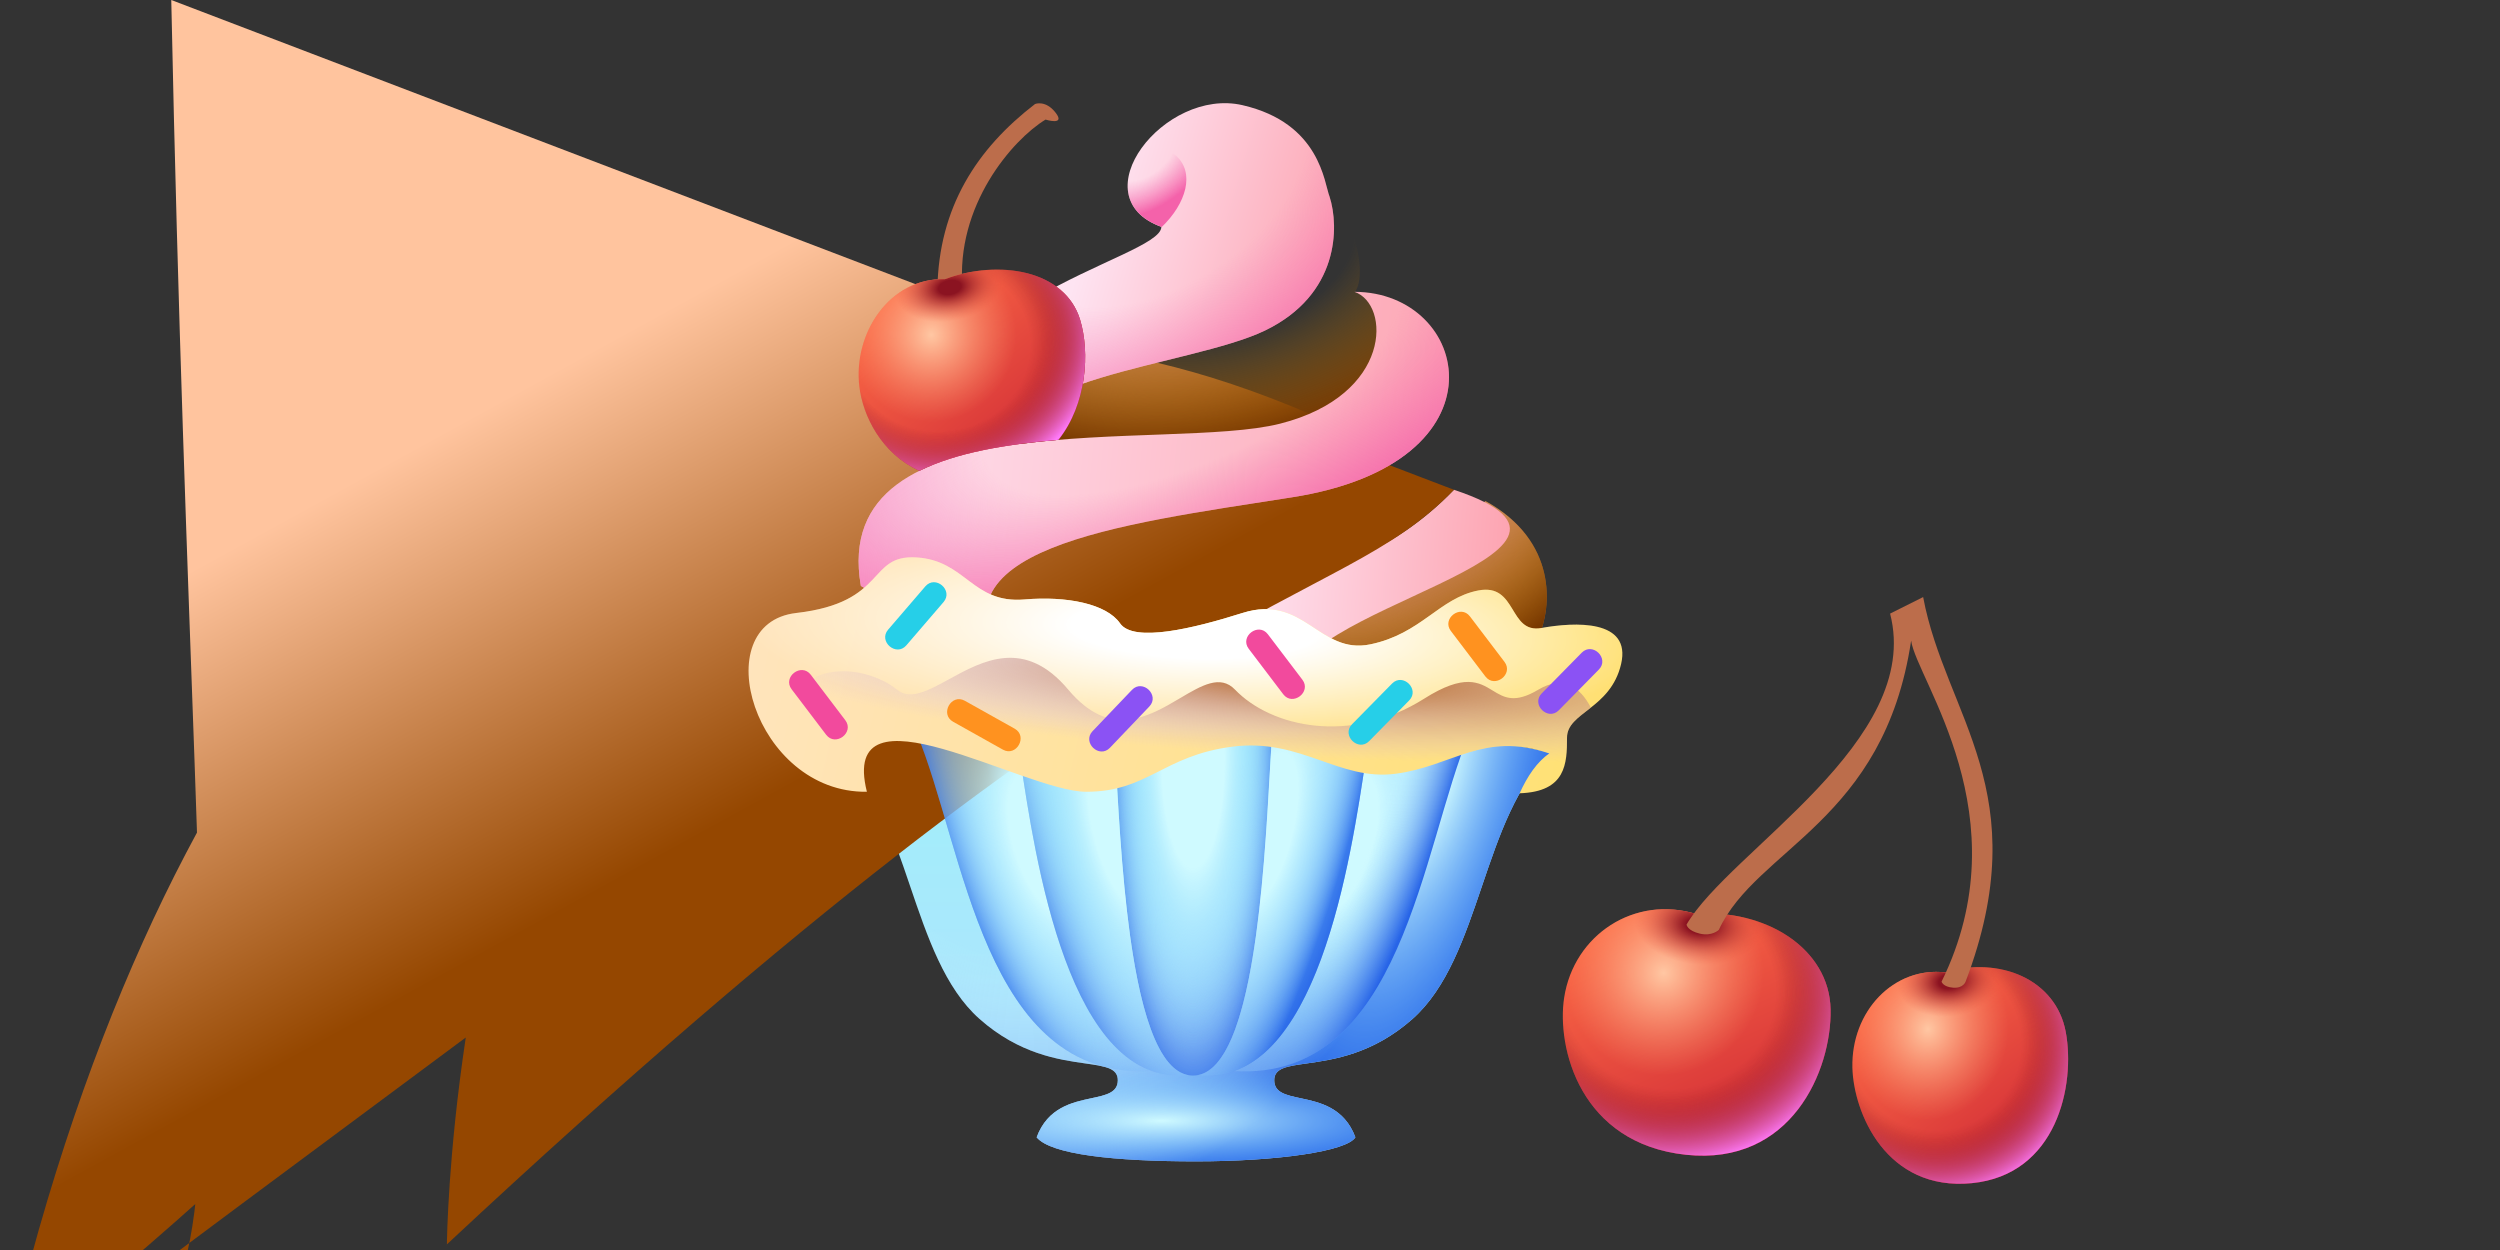 <svg viewBox="0 0 240 120" fill="none" xmlns="http://www.w3.org/2000/svg">
<rect x="0" y="0" width="240" height="120" fill="#333333" stroke="none"/>
<path d="M104.776 105.432C102.933 105.825 100.58 106.327 99.519 109.182C100.889 110.841 107.002 111.49 114.817 111.49C122.632 111.49 129.303 110.517 130.115 109.182C129.055 106.327 126.702 105.825 124.858 105.432C123.442 105.13 122.327 104.892 122.327 103.702C122.327 102.532 123.535 102.361 125.436 102.091C127.99 101.729 131.795 101.19 135.601 97.816C138.942 94.854 140.607 89.95 142.279 85.03C143.929 80.17 145.585 75.295 148.865 72.259C127.678 67.707 101.394 66.346 80.769 72.259C84.049 75.295 85.705 80.17 87.356 85.03C89.027 89.95 90.693 94.854 94.033 97.816C97.84 101.19 101.644 101.729 104.198 102.091C106.099 102.361 107.308 102.532 107.308 103.702C107.308 104.892 106.192 105.13 104.776 105.432Z" fill="url(#paint0_linear_7429_248)"/>
<path d="M104.776 105.432C102.933 105.825 100.58 106.327 99.519 109.182C100.889 110.841 107.002 111.49 114.817 111.49C122.632 111.49 129.303 110.517 130.115 109.182C129.055 106.327 126.702 105.825 124.858 105.432C123.442 105.13 122.327 104.892 122.327 103.702C122.327 102.532 123.535 102.361 125.436 102.091C127.99 101.729 131.795 101.19 135.601 97.816C138.942 94.854 140.607 89.95 142.279 85.03C143.929 80.17 145.585 75.295 148.865 72.259C127.678 67.707 101.394 66.346 80.769 72.259C84.049 75.295 85.705 80.17 87.356 85.03C89.027 89.95 90.693 94.854 94.033 97.816C97.84 101.19 101.644 101.729 104.198 102.091C106.099 102.361 107.308 102.532 107.308 103.702C107.308 104.892 106.192 105.13 104.776 105.432Z" fill="url(#paint1_radial_7429_248)"/>
<path d="M104.776 105.432C102.933 105.825 100.58 106.327 99.519 109.182C100.889 110.841 107.002 111.49 114.817 111.49C122.632 111.49 129.303 110.517 130.115 109.182C129.055 106.327 126.702 105.825 124.858 105.432C123.442 105.13 122.327 104.892 122.327 103.702C122.327 102.532 123.535 102.361 125.436 102.091C127.99 101.729 131.795 101.19 135.601 97.816C138.942 94.854 140.607 89.95 142.279 85.03C143.929 80.17 145.585 75.295 148.865 72.259C127.678 67.707 101.394 66.346 80.769 72.259C84.049 75.295 85.705 80.17 87.356 85.03C89.027 89.95 90.693 94.854 94.033 97.816C97.84 101.19 101.644 101.729 104.198 102.091C106.099 102.361 107.308 102.532 107.308 103.702C107.308 104.892 106.192 105.13 104.776 105.432Z" fill="url(#paint2_radial_7429_248)"/>
<path d="M104.776 105.432C102.933 105.825 100.58 106.327 99.519 109.182C100.889 110.841 107.002 111.49 114.817 111.49C122.632 111.49 129.303 110.517 130.115 109.182C129.055 106.327 126.702 105.825 124.858 105.432C123.442 105.13 122.327 104.892 122.327 103.702C122.327 102.532 123.535 102.361 125.436 102.091C127.99 101.729 131.795 101.19 135.601 97.816C138.942 94.854 140.607 89.95 142.279 85.03C143.929 80.17 145.585 75.295 148.865 72.259C127.678 67.707 101.394 66.346 80.769 72.259C84.049 75.295 85.705 80.17 87.356 85.03C89.027 89.95 90.693 94.854 94.033 97.816C97.84 101.19 101.644 101.729 104.198 102.091C106.099 102.361 107.308 102.532 107.308 103.702C107.308 104.892 106.192 105.13 104.776 105.432Z" fill="url(#paint3_radial_7429_248)"/>
<path d="M147.692 61.154C148.99 58.317 149.531 51.909 142.608 48.101L128.798 58.558L120 67.067L147.692 61.154Z" fill="url(#paint4_linear_7429_248)"/>
<path d="M147.692 61.154C148.99 58.317 149.531 51.909 142.608 48.101L128.798 58.558L120 67.067L147.692 61.154Z" fill="url(#paint5_radial_7429_248)"/>
<path d="M139.579 47.019C127.644 59.423 113.077 53.942 111.923 64.904L124.327 66.346C122.163 58.558 158.221 53.221 139.579 47.019Z" fill="url(#paint6_linear_7429_248)"/>
<path d="M139.579 47.019C127.644 59.423 113.077 53.94 42.909 119.452 42.837 124.76 42.26C130.067 41.683 132.837 35.962 133.558 33.173L132.873 29.207L130.096 27.981C131.346 26.346 130.096 19.038 124.76 16.442Z" fill="url(#paint10_linear_7429_248)"/>
<path d="M124.76 16.442C127.644 32.885 101.683 30.505 95.337 42.909C100.769 42.909 119.452 42.837 124.76 42.26C130.067 41.683 132.837 35.962 133.558 33.173L132.873 29.207L130.096 27.981C131.346 26.346 130.096 19.038 124.76 16.442Z" fill="url(#paint11_radial_7429_248)"/>
<path d="M119.279 10.096C111.779 8.365 103.558 18.894 111.49 21.779C111.49 24.952 86.683 28.991 89.423 45.289L98.365 43.702C94.111 36.418 114.288 35.192 121.442 31.731C128.596 28.269 128.557 21.731 127.644 18.894C127.115 17.596 126.779 11.827 119.279 10.096Z" fill="url(#paint12_linear_7429_248)"/>
<path d="M119.279 10.096C111.779 8.365 103.558 18.894 111.49 21.779C111.49 24.952 86.683 28.991 89.423 45.289L98.365 43.702C94.111 36.418 114.288 35.192 121.442 31.731C128.596 28.269 128.557 21.731 127.644 18.894C127.115 17.596 126.779 11.827 119.279 10.096Z" fill="url(#paint13_radial_7429_248)"/>
<path fill-rule="evenodd" clip-rule="evenodd" d="M111.488 21.831C113.88 19.554 114.761 16.571 112.861 14.913C111.797 13.985 110.233 14.816 108.706 15.772C107.705 18.145 108.249 20.6 111.49 21.779C111.49 21.796 111.49 21.813 111.488 21.831Z" fill="url(#paint14_radial_7429_248)"/>
<path d="M122.885 40.673C112.067 43.413 79.471 38.077 82.644 56.25L96.635 64.183C88.413 52.644 107.192 50.394 124.038 47.74C145.096 44.423 141.13 28.017 130.024 28.017C133.486 29.171 133.702 37.933 122.885 40.673Z" fill="url(#paint15_linear_7429_248)"/>
<path d="M122.885 40.673C112.067 43.413 79.471 38.077 82.644 56.25L96.635 64.183C88.413 52.644 107.192 50.394 124.038 47.74C145.096 44.423 141.13 28.017 130.024 28.017C133.486 29.171 133.702 37.933 122.885 40.673Z" fill="url(#paint16_radial_7429_248)"/>
<path d="M175.736 96.902C175.848 102.764 171.956 111.948 161.84 110.858C151.724 109.769 149.41 100.596 150.16 95.764C151.095 89.733 156.938 85.887 162.883 87.761C169.42 87.213 175.624 91.04 175.736 96.902Z" fill="url(#paint17_linear_7429_248)"/>
<path d="M175.736 96.902C175.848 102.764 171.956 111.948 161.84 110.858C151.724 109.769 149.41 100.596 150.16 95.764C151.095 89.733 156.938 85.887 162.883 87.761C169.42 87.213 175.624 91.04 175.736 96.902Z" fill="url(#paint18_radial_7429_248)"/>
<path d="M175.736 96.902C175.848 102.764 171.956 111.948 161.84 110.858C151.724 109.769 149.41 100.596 150.16 95.764C151.095 89.733 156.938 85.887 162.883 87.761C169.42 87.213 175.624 91.04 175.736 96.902Z" fill="url(#paint19_radial_7429_248)"/>
<path d="M175.736 96.902C175.848 102.764 171.956 111.948 161.84 110.858C151.724 109.769 149.41 100.596 150.16 95.764C151.095 89.733 156.938 85.887 162.883 87.761C169.42 87.213 175.624 91.04 175.736 96.902Z" fill="url(#paint20_radial_7429_248)"/>
<path d="M175.736 96.902C175.848 102.764 171.956 111.948 161.84 110.858C151.724 109.769 149.41 100.596 150.16 95.764C151.095 89.733 156.938 85.887 162.883 87.761C169.42 87.213 175.624 91.04 175.736 96.902Z" fill="url(#paint21_radial_7429_248)"/>
<path d="M198.314 99.08C199.247 104.149 197.479 112.79 189.284 113.584C181.09 114.378 177.93 106.814 177.829 102.491C177.703 97.095 181.791 92.752 186.785 93.356C191.899 91.756 197.38 94.012 198.314 99.08Z" fill="url(#paint22_linear_7429_248)"/>
<path d="M198.314 99.08C199.247 104.149 197.479 112.79 189.284 113.584C181.09 114.378 177.93 106.814 177.829 102.491C177.703 97.095 181.791 92.752 186.785 93.356C191.899 91.756 197.38 94.012 198.314 99.08Z" fill="url(#paint23_radial_7429_248)"/>
<path d="M198.314 99.08C199.247 104.149 197.479 112.79 189.284 113.584C181.09 114.378 177.93 106.814 177.829 102.491C177.703 97.095 181.791 92.752 186.785 93.356C191.899 91.756 197.38 94.012 198.314 99.08Z" fill="url(#paint24_radial_7429_248)"/>
<path d="M198.314 99.08C199.247 104.149 197.479 112.79 189.284 113.584C181.09 114.378 177.93 106.814 177.829 102.491C177.703 97.095 181.791 92.752 186.785 93.356C191.899 91.756 197.38 94.012 198.314 99.08Z" fill="url(#paint25_radial_7429_248)"/>
<path d="M198.314 99.08C199.247 104.149 197.479 112.79 189.284 113.584C181.09 114.378 177.93 106.814 177.829 102.491C177.703 97.095 181.791 92.752 186.785 93.356C191.899 91.756 197.38 94.012 198.314 99.08Z" fill="url(#paint26_radial_7429_248)"/>
<path d="M99.364 9.985C93.739 14.312 90.133 19.917 89.989 27.706C89.989 27.706 90.493 28.139 91.143 28.139C91.792 28.139 92.405 27.706 92.405 27.706C91.712 19.744 97.2 13.403 100.373 11.48C100.373 11.48 102.32 12.091 101.347 10.829C100.373 9.567 99.364 9.985 99.364 9.985Z" fill="#BC6D4B"/>
<path d="M181.449 58.906C184.622 71.165 166.016 81.694 161.906 88.762C161.906 88.762 161.978 89.339 163.168 89.627C164.358 89.915 165.007 89.266 165.007 89.266C168.63 81.428 180.872 78.882 183.468 61.502C183.997 65.269 194.177 78.377 186.389 94.242C186.389 94.242 186.533 94.747 187.507 94.819C188.48 94.891 188.697 94.242 188.697 94.242C195.584 76.069 186.76 68.726 184.622 57.319L181.449 58.906Z" fill="#BC6D4B"/>
<path d="M106.785 68.568H122.281C121.573 75.288 121.514 103.255 114.533 103.255C107.551 103.255 107.508 75.429 106.785 68.568Z" fill="url(#paint27_radial_7429_248)"/>
<path d="M106.785 68.568H122.281C121.573 75.288 121.514 103.255 114.533 103.255C107.551 103.255 107.508 75.429 106.785 68.568Z" fill="url(#paint28_radial_7429_248)"/>
<path d="M97.482 69.819C98.671 77.035 100.939 99.438 110.583 102.824C94.4 103.788 92.612 81.399 87.981 70.347L97.482 69.819Z" fill="url(#paint29_radial_7429_248)"/>
<path d="M97.482 69.819C98.671 77.035 100.939 99.438 110.583 102.824C94.4 103.788 92.612 81.399 87.981 70.347L97.482 69.819Z" fill="url(#paint30_radial_7429_248)"/>
<path d="M131.578 69.819C130.389 77.035 128.121 99.438 118.477 102.824C134.66 103.788 136.448 81.399 141.079 70.347L131.578 69.819Z" fill="url(#paint31_radial_7429_248)"/>
<path d="M131.578 69.819C130.389 77.035 128.121 99.438 118.477 102.824C134.66 103.788 136.448 81.399 141.079 70.347L131.578 69.819Z" fill="url(#paint32_radial_7429_248)"/>
<path fill-rule="evenodd" clip-rule="evenodd" d="M97.891 72.497C97.638 70.788 97.436 69.422 97.252 68.568L115.961 67.5V68.568H106.785C106.915 69.8 107.023 71.71 107.153 74.013C107.73 84.219 108.743 102.158 114.038 103.206C102.619 104.421 99.38 82.548 97.891 72.497Z" fill="url(#paint33_radial_7429_248)"/>
<path fill-rule="evenodd" clip-rule="evenodd" d="M97.891 72.497C97.638 70.788 97.436 69.422 97.252 68.568L115.961 67.5V68.568H106.785C106.915 69.8 107.023 71.71 107.153 74.013C107.73 84.219 108.743 102.158 114.038 103.206C102.619 104.421 99.38 82.548 97.891 72.497Z" fill="url(#paint34_radial_7429_248)"/>
<path fill-rule="evenodd" clip-rule="evenodd" d="M131.169 72.497C131.422 70.788 131.624 69.422 131.808 68.568L113.099 67.5V68.568H122.275C122.145 69.8 122.037 71.71 121.907 74.013C121.33 84.219 120.316 102.158 115.021 103.206C126.441 104.421 129.68 82.548 131.169 72.497Z" fill="url(#paint35_radial_7429_248)"/>
<path fill-rule="evenodd" clip-rule="evenodd" d="M131.169 72.497C131.422 70.788 131.624 69.422 131.808 68.568L113.099 67.5V68.568H122.275C122.145 69.8 122.037 71.71 121.907 74.013C121.33 84.219 120.316 102.158 115.021 103.206C126.441 104.421 129.68 82.548 131.169 72.497Z" fill="url(#paint36_radial_7429_248)"/>
<path d="M76.442 58.846C67.644 59.856 72.404 76.154 83.221 76.01C80.481 65.048 98.365 76.01 104.279 76.01C110.192 76.01 111.635 72.548 118.269 71.683C124.904 70.817 128.51 75 133.99 74.279C139.471 73.558 142.392 70.168 148.738 72.332C147.584 73.101 146.611 74.531 145.889 76.154C150.361 76.01 150.433 73.269 150.433 70.817C150.433 68.365 154.615 68.077 155.625 63.75C156.635 59.423 151.154 59.712 147.981 60.288C144.808 60.865 145.673 55.962 141.923 56.683C138.173 57.404 136.442 60.851 131.538 61.861C126.635 62.87 125.192 56.971 119.279 58.846C114.548 60.346 108.822 61.716 107.524 59.841C106.226 57.966 102.404 57.202 98.365 57.548C93.317 57.981 92.74 53.798 87.981 53.51C83.221 53.221 85.241 57.837 76.442 58.846Z" fill="url(#paint37_linear_7429_248)"/>
<path d="M76.442 58.846C67.644 59.856 72.404 76.154 83.221 76.01C80.481 65.048 98.365 76.01 104.279 76.01C110.192 76.01 111.635 72.548 118.269 71.683C124.904 70.817 128.51 75 133.99 74.279C139.471 73.558 142.392 70.168 148.738 72.332C147.584 73.101 146.611 74.531 145.889 76.154C150.361 76.01 150.433 73.269 150.433 70.817C150.433 68.365 154.615 68.077 155.625 63.75C156.635 59.423 151.154 59.712 147.981 60.288C144.808 60.865 145.673 55.962 141.923 56.683C138.173 57.404 136.442 60.851 131.538 61.861C126.635 62.87 125.192 56.971 119.279 58.846C114.548 60.346 108.822 61.716 107.524 59.841C106.226 57.966 102.404 57.202 98.365 57.548C93.317 57.981 92.74 53.798 87.981 53.51C83.221 53.221 85.241 57.837 76.442 58.846Z" fill="url(#paint38_radial_7429_248)"/>
<path fill-rule="evenodd" clip-rule="evenodd" d="M152.722 67.93C151.74 66.038 150.127 64.741 147.692 66.202C145.397 67.579 144.384 66.958 143.297 66.292C141.994 65.493 140.584 64.629 136.731 67.067C129.663 71.538 122.019 69.808 118.558 66.202C117.152 64.738 115.365 65.795 113.285 67.026C110.243 68.826 106.574 70.999 102.548 66.202C98.368 61.222 94.353 63.425 91.11 65.204C89.094 66.31 87.377 67.253 86.105 66.202C83.041 63.671 74.563 62.493 75.219 72.444C77.179 74.564 79.917 76.054 83.221 76.01C81.344 68.499 89.149 71.281 96.152 73.777C99.369 74.923 102.417 76.01 104.279 76.01C107.371 76.01 109.24 75.063 111.269 74.037C113.12 73.1 115.104 72.096 118.269 71.683C121.743 71.23 124.386 72.16 126.903 73.046C129.194 73.853 131.379 74.622 133.99 74.279C135.886 74.029 137.475 73.461 139.006 72.913C141.901 71.877 144.587 70.916 148.738 72.332C147.584 73.101 146.611 74.531 145.889 76.154C150.361 76.01 150.433 73.269 150.433 70.817C150.433 69.704 151.295 69.037 152.331 68.235C152.459 68.136 152.59 68.034 152.722 67.93Z" fill="url(#paint39_radial_7429_248)"/>
<path fill-rule="evenodd" clip-rule="evenodd" d="M92.624 67.273L97.406 69.951C98.704 70.679 97.576 72.692 96.278 71.965L91.497 69.287C90.198 68.56 91.326 66.546 92.624 67.273Z" fill="#FF921F"/>
<path fill-rule="evenodd" clip-rule="evenodd" d="M85.259 60.448L88.831 56.292C89.801 55.164 91.551 56.668 90.581 57.797L87.009 61.953C86.039 63.081 84.289 61.577 85.259 60.448Z" fill="#26CFE8"/>
<path fill-rule="evenodd" clip-rule="evenodd" d="M77.833 64.775L81.147 69.139C82.047 70.324 80.209 71.72 79.309 70.535L75.995 66.17C75.095 64.985 76.933 63.59 77.833 64.775Z" fill="#F24A9D"/>
<path fill-rule="evenodd" clip-rule="evenodd" d="M121.715 60.889L125.029 65.253C125.929 66.438 124.091 67.834 123.191 66.649L119.877 62.285C118.977 61.099 120.815 59.704 121.715 60.889Z" fill="#F24A9D"/>
<path fill-rule="evenodd" clip-rule="evenodd" d="M141.117 59.177L144.432 63.541C145.332 64.726 143.494 66.122 142.594 64.937L139.28 60.572C138.38 59.387 140.217 57.992 141.117 59.177Z" fill="#FF921F"/>
<path fill-rule="evenodd" clip-rule="evenodd" d="M104.885 70.194L108.668 66.229C109.695 65.153 111.365 66.746 110.338 67.822L106.554 71.787C105.527 72.864 103.858 71.271 104.885 70.194Z" fill="#8B52F4"/>
<path fill-rule="evenodd" clip-rule="evenodd" d="M153.491 64.277L149.648 68.184C148.604 69.245 146.959 67.627 148.003 66.566L151.846 62.659C152.89 61.598 154.535 63.217 153.491 64.277Z" fill="#8B52F4"/>
<path fill-rule="evenodd" clip-rule="evenodd" d="M135.283 67.239L131.44 71.146C130.396 72.207 128.751 70.588 129.795 69.528L133.638 65.621C134.682 64.56 136.327 66.178 135.283 67.239Z" fill="#26CFE8"/>
<path fill-rule="evenodd" clip-rule="evenodd" d="M101.612 42.223C104.341 38.781 104.638 33.824 103.691 30.697C102.248 25.937 95.919 24.848 90.709 26.802C85.424 26.642 81.873 31.995 82.499 37.134C82.835 39.889 84.589 43.526 88.262 45.2C91.812 43.444 96.615 42.645 101.612 42.223Z" fill="url(#paint40_linear_7429_248)"/>
<path fill-rule="evenodd" clip-rule="evenodd" d="M101.612 42.223C104.341 38.781 104.638 33.824 103.691 30.697C102.248 25.937 95.919 24.848 90.709 26.802C85.424 26.642 81.873 31.995 82.499 37.134C82.835 39.889 84.589 43.526 88.262 45.2C91.812 43.444 96.615 42.645 101.612 42.223Z" fill="url(#paint41_radial_7429_248)"/>
<path fill-rule="evenodd" clip-rule="evenodd" d="M101.612 42.223C104.341 38.781 104.638 33.824 103.691 30.697C102.248 25.937 95.919 24.848 90.709 26.802C85.424 26.642 81.873 31.995 82.499 37.134C82.835 39.889 84.589 43.526 88.262 45.2C91.812 43.444 96.615 42.645 101.612 42.223Z" fill="url(#paint42_radial_7429_248)"/>
<path fill-rule="evenodd" clip-rule="evenodd" d="M101.612 42.223C104.341 38.781 104.638 33.824 103.691 30.697C102.248 25.937 95.919 24.848 90.709 26.802C85.424 26.642 81.873 31.995 82.499 37.134C82.835 39.889 84.589 43.526 88.262 45.2C91.812 43.444 96.615 42.645 101.612 42.223Z" fill="url(#paint43_radial_7429_248)"/>
<path fill-rule="evenodd" clip-rule="evenodd" d="M101.612 42.223C104.341 38.781 104.638 33.824 103.691 30.697C102.248 25.937 95.919 24.848 90.709 26.802C85.424 26.642 81.873 31.995 82.499 37.134C82.835 39.889 84.589 43.526 88.262 45.2C91.812 43.444 96.615 42.645 101.612 42.223Z" fill="url(#paint44_radial_7429_248)"/>
<defs>
<linearGradient id="paint0_linear_7429_248" x1="131.702" y1="69.484" x2="131.702" y2="111.49" gradientUnits="userSpaceOnUse">
<stop stop-color="#9FF0F9"/>
<stop offset="1" stop-color="#B3E0FF"/>
</linearGradient>
<radialGradient id="paint1_radial_7429_248" cx="0" cy="0" r="1" gradientUnits="userSpaceOnUse" gradientTransform="translate(100.385 67.5) rotate(100.35) scale(48.97 39.954)">
<stop offset="0.498" stop-color="#CFFAFF" stop-opacity="0"/>
<stop offset="1" stop-color="#2764E7"/>
</radialGradient>
<radialGradient id="paint2_radial_7429_248" cx="0" cy="0" r="1" gradientUnits="userSpaceOnUse" gradientTransform="translate(136.875 74.423) rotate(105.55) scale(34.433 12.955)">
<stop offset="0.158" stop-color="#CFFAFF"/>
<stop offset="1" stop-color="#66C0FF" stop-opacity="0"/>
</radialGradient>
<radialGradient id="paint3_radial_7429_248" cx="0" cy="0" r="1" gradientUnits="userSpaceOnUse" gradientTransform="translate(111.49 107.596) scale(30.144 5.419)">
<stop stop-color="#CFFAFF"/>
<stop offset="1" stop-color="#66C0FF" stop-opacity="0"/>
</radialGradient>
<linearGradient id="paint4_linear_7429_248" x1="132.26" y1="34.962" x2="150.005" y2="66.477" gradientUnits="userSpaceOnUse">
<stop stop-color="#FFC49E"/>
<stop offset="1" stop-color="#954700"/>
</linearGradient>
<radialGradient id="paint5_radial_7429_248" cx="0" cy="0" r="1" gradientUnits="userSpaceOnUse" gradientTransform="translate(136.01 50.048) rotate(148.979) scale(24.909 14.97)">
<stop offset="0.433" stop-color="#B57608" stop-opacity="0"/>
<stop offset="1" stop-color="#783800"/>
</radialGradient>
<linearGradient id="paint6_linear_7429_248" x1="120" y1="47.019" x2="146.85" y2="49.018" gradientUnits="userSpaceOnUse">
<stop stop-color="#FEE4F2"/>
<stop offset="1" stop-color="#FDA0AD"/>
</linearGradient>
<radialGradient id="paint7_radial_7429_248" cx="0" cy="0" r="1" gradientUnits="userSpaceOnUse" gradientTransform="translate(130.539 51.162) rotate(157.488) scale(28.384 13.956)">
<stop offset="0.433" stop-color="#F462AA" stop-opacity="0"/>
<stop offset="1" stop-color="#F462AA"/>
</radialGradient>
<linearGradient id="paint8_linear_7429_248" x1="105.721" y1="10.442" x2="137.019" y2="69.952" gradientUnits="userSpaceOnUse">
<stop stop-color="#FFC49E"/>
<stop offset="1" stop-color="#954700"/>
</linearGradient>
<radialGradient id="paint9_radial_7429_248" cx="0" cy="0" r="1" gradientUnits="userSpaceOnUse" gradientTransform="translate(119.435 41.283) rotate(166.263) scale(41.539 17.62)">
<stop offset="0.433" stop-color="#B57608" stop-opacity="0"/>
<stop offset="1" stop-color="#783800"/>
</radialGradient>
<linearGradient id="paint10_linear_7429_248" x1="108.894" y1="5.106" x2="130.893" y2="45.197" gradientUnits="userSpaceOnUse">
<stop stop-color="#FFC49E"/>
<stop offset="1" stop-color="#954700"/>
</linearGradient>
<radialGradient id="paint11_radial_7429_248" cx="0" cy="0" r="1" gradientUnits="userSpaceOnUse" gradientTransform="translate(117.115 24.375) rotate(166.228) scale(30.294 17.795)">
<stop offset="0.433" stop-color="#B57608" stop-opacity="0"/>
<stop offset="1" stop-color="#783800"/>
</radialGradient>
<linearGradient id="paint12_linear_7429_248" x1="106.587" y1="15.058" x2="130.392" y2="22.051" gradientUnits="userSpaceOnUse">
<stop stop-color="#FEE4F2"/>
<stop offset="1" stop-color="#FDA0AD"/>
</linearGradient>
<radialGradient id="paint13_radial_7429_248" cx="0" cy="0" r="1" gradientUnits="userSpaceOnUse" gradientTransform="translate(111.114 17.49) rotate(147.181) scale(36.711 22.887)">
<stop offset="0.433" stop-color="#F67AB8" stop-opacity="0"/>
<stop offset="1" stop-color="#F462AA"/>
</radialGradient>
<radialGradient id="paint14_radial_7429_248" cx="0" cy="0" r="1" gradientUnits="userSpaceOnUse" gradientTransform="translate(109.61 14.565) rotate(144.412) scale(8.325 5.392)">
<stop offset="0.433" stop-color="#F67AB8" stop-opacity="0"/>
<stop offset="1" stop-color="#F462AA"/>
</radialGradient>
<linearGradient id="paint15_linear_7429_248" x1="82.428" y1="27.837" x2="145.717" y2="33.942" gradientUnits="userSpaceOnUse">
<stop stop-color="#FEE4F2"/>
<stop offset="1" stop-color="#FDA0AD"/>
</linearGradient>
<radialGradient id="paint16_radial_7429_248" cx="0" cy="0" r="1" gradientUnits="userSpaceOnUse" gradientTransform="translate(114.375 35.769) rotate(155.681) scale(49.382 19.645)">
<stop offset="0.433" stop-color="#F462AA" stop-opacity="0"/>
<stop offset="1" stop-color="#F462AA"/>
</radialGradient>
<linearGradient id="paint17_linear_7429_248" x1="157.289" y1="85.053" x2="169.948" y2="113.43" gradientUnits="userSpaceOnUse">
<stop stop-color="#FF6F47"/>
<stop offset="1" stop-color="#CA2134"/>
</linearGradient>
<radialGradient id="paint18_radial_7429_248" cx="0" cy="0" r="1" gradientUnits="userSpaceOnUse" gradientTransform="translate(160.268 95.15) rotate(93.313) scale(17.238 18.733)">
<stop offset="0.545" stop-color="#8B1321" stop-opacity="0"/>
<stop offset="1" stop-color="#8B1321"/>
</radialGradient>
<radialGradient id="paint19_radial_7429_248" cx="0" cy="0" r="1" gradientUnits="userSpaceOnUse" gradientTransform="translate(159.702 93.4) rotate(103.79) scale(9.867 9.618)">
<stop stop-color="#FFC7A3"/>
<stop offset="1" stop-color="#FF9C70" stop-opacity="0"/>
</radialGradient>
<radialGradient id="paint20_radial_7429_248" cx="0" cy="0" r="1" gradientUnits="userSpaceOnUse" gradientTransform="translate(163.162 88.812) rotate(4.995) scale(10.817 6.588)">
<stop offset="0.12" stop-color="#8B1321"/>
<stop offset="0.578" stop-color="#EB5943" stop-opacity="0"/>
</radialGradient>
<radialGradient id="paint21_radial_7429_248" cx="0" cy="0" r="1" gradientUnits="userSpaceOnUse" gradientTransform="translate(160.268 95.15) rotate(92.747) scale(17.516 19.035)">
<stop offset="0.575" stop-color="#B7272F" stop-opacity="0"/>
<stop offset="0.95" stop-color="#FF7AFA"/>
</radialGradient>
<linearGradient id="paint22_linear_7429_248" x1="181.949" y1="91.968" x2="198.017" y2="112.951" gradientUnits="userSpaceOnUse">
<stop stop-color="#FF6F47"/>
<stop offset="1" stop-color="#CA2134"/>
</linearGradient>
<radialGradient id="paint23_radial_7429_248" cx="0" cy="0" r="1" gradientUnits="userSpaceOnUse" gradientTransform="translate(185.772 100.219) rotate(83.624) scale(15.203 15.175)">
<stop offset="0.545" stop-color="#8B1321" stop-opacity="0"/>
<stop offset="1" stop-color="#8B1321"/>
</radialGradient>
<radialGradient id="paint24_radial_7429_248" cx="0" cy="0" r="1" gradientUnits="userSpaceOnUse" gradientTransform="translate(185.07 98.798) rotate(93.201) scale(8.736 7.761)">
<stop stop-color="#FFC7A3"/>
<stop offset="1" stop-color="#FF9C70" stop-opacity="0"/>
</radialGradient>
<radialGradient id="paint25_radial_7429_248" cx="0" cy="0" r="1" gradientUnits="userSpaceOnUse" gradientTransform="translate(187.157 94.22) rotate(-6.79) scale(8.759 5.813)">
<stop offset="0.12" stop-color="#8B1321"/>
<stop offset="0.578" stop-color="#EB5943" stop-opacity="0"/>
</radialGradient>
<radialGradient id="paint26_radial_7429_248" cx="0" cy="0" r="1" gradientUnits="userSpaceOnUse" gradientTransform="translate(185.772 100.219) rotate(83.104) scale(15.442 15.425)">
<stop offset="0.575" stop-color="#B7272F" stop-opacity="0"/>
<stop offset="0.95" stop-color="#FF7AFA"/>
</radialGradient>
<radialGradient id="paint27_radial_7429_248" cx="0" cy="0" r="1" gradientUnits="userSpaceOnUse" gradientTransform="translate(114.533 71.343) rotate(90) scale(35.302 8.493)">
<stop offset="0.498" stop-color="#CFFAFF" stop-opacity="0"/>
<stop offset="1" stop-color="#2764E7"/>
</radialGradient>
<radialGradient id="paint28_radial_7429_248" cx="0" cy="0" r="1" gradientUnits="userSpaceOnUse" gradientTransform="translate(114.533 72.767) rotate(90) scale(34.163 9.725)">
<stop offset="0.308" stop-color="#CFFAFF"/>
<stop offset="0.842" stop-color="#66C0FF" stop-opacity="0"/>
</radialGradient>
<radialGradient id="paint29_radial_7429_248" cx="0" cy="0" r="1" gradientUnits="userSpaceOnUse" gradientTransform="translate(101.827 75.899) rotate(71.733) scale(39.574 12.48)">
<stop offset="0.498" stop-color="#CFFAFF" stop-opacity="0"/>
<stop offset="1" stop-color="#2764E7"/>
</radialGradient>
<radialGradient id="paint30_radial_7429_248" cx="0" cy="0" r="1" gradientUnits="userSpaceOnUse" gradientTransform="translate(100.385 81.023) rotate(72.099) scale(44.577 19.137)">
<stop offset="0.158" stop-color="#CFFAFF"/>
<stop offset="0.587" stop-color="#66C0FF" stop-opacity="0"/>
</radialGradient>
<radialGradient id="paint31_radial_7429_248" cx="0" cy="0" r="1" gradientUnits="userSpaceOnUse" gradientTransform="translate(128.675 81.023) rotate(107.901) scale(44.577 19.137)">
<stop offset="0.158" stop-color="#CFFAFF"/>
<stop offset="0.587" stop-color="#66C0FF" stop-opacity="0"/>
</radialGradient>
<radialGradient id="paint32_radial_7429_248" cx="0" cy="0" r="1" gradientUnits="userSpaceOnUse" gradientTransform="translate(127.233 75.899) rotate(108.267) scale(39.574 11.644)">
<stop offset="0.498" stop-color="#CFFAFF" stop-opacity="0"/>
<stop offset="1" stop-color="#2764E7"/>
</radialGradient>
<radialGradient id="paint33_radial_7429_248" cx="0" cy="0" r="1" gradientUnits="userSpaceOnUse" gradientTransform="translate(108.713 74.08) rotate(75.832) scale(41.948 12.992)">
<stop offset="0.498" stop-color="#CFFAFF" stop-opacity="0"/>
<stop offset="1" stop-color="#2764E7"/>
</radialGradient>
<radialGradient id="paint34_radial_7429_248" cx="0" cy="0" r="1" gradientUnits="userSpaceOnUse" gradientTransform="translate(107.519 79.626) rotate(76.123) scale(47.291 16.161)">
<stop offset="0.158" stop-color="#CFFAFF"/>
<stop offset="0.587" stop-color="#66C0FF" stop-opacity="0"/>
</radialGradient>
<radialGradient id="paint35_radial_7429_248" cx="0" cy="0" r="1" gradientUnits="userSpaceOnUse" gradientTransform="translate(120.346 74.08) rotate(104.168) scale(41.948 10.548)">
<stop offset="0.498" stop-color="#CFFAFF" stop-opacity="0"/>
<stop offset="1" stop-color="#2764E7"/>
</radialGradient>
<radialGradient id="paint36_radial_7429_248" cx="0" cy="0" r="1" gradientUnits="userSpaceOnUse" gradientTransform="translate(121.54 79.626) rotate(103.877) scale(47.291 16.161)">
<stop offset="0.158" stop-color="#CFFAFF"/>
<stop offset="0.587" stop-color="#66C0FF" stop-opacity="0"/>
</radialGradient>
<linearGradient id="paint37_linear_7429_248" x1="71.862" y1="53.497" x2="162.115" y2="74.423" gradientUnits="userSpaceOnUse">
<stop stop-color="#FFE4BE"/>
<stop offset="1" stop-color="#FFE06B"/>
</linearGradient>
<radialGradient id="paint38_radial_7429_248" cx="0" cy="0" r="1" gradientUnits="userSpaceOnUse" gradientTransform="translate(114.663 60.346) rotate(1.897) scale(43.582 10.597)">
<stop offset="0.269" stop-color="white"/>
<stop offset="1" stop-color="white" stop-opacity="0"/>
</radialGradient>
<radialGradient id="paint39_radial_7429_248" cx="0" cy="0" r="1" gradientUnits="userSpaceOnUse" gradientTransform="translate(125.913 65.048) rotate(2.87) scale(54.732 7.668)">
<stop stop-color="#AE5606"/>
<stop offset="1" stop-color="#CEB0FF" stop-opacity="0"/>
</radialGradient>
<linearGradient id="paint40_linear_7429_248" x1="85.517" y1="25.881" x2="102.393" y2="46.129" gradientUnits="userSpaceOnUse">
<stop stop-color="#FF6F47"/>
<stop offset="1" stop-color="#CA2134"/>
</linearGradient>
<radialGradient id="paint41_radial_7429_248" cx="0" cy="0" r="1" gradientUnits="userSpaceOnUse" gradientTransform="translate(90.277 33.437) rotate(77.548) scale(14.623 15.891)">
<stop offset="0.545" stop-color="#8B1321" stop-opacity="0"/>
<stop offset="1" stop-color="#8B1321"/>
</radialGradient>
<radialGradient id="paint42_radial_7429_248" cx="0" cy="0" r="1" gradientUnits="userSpaceOnUse" gradientTransform="translate(89.412 32.139) rotate(88.025) scale(8.37 8.158)">
<stop stop-color="#FFC7A3"/>
<stop offset="1" stop-color="#FF9C70" stop-opacity="0"/>
</radialGradient>
<radialGradient id="paint43_radial_7429_248" cx="0" cy="0" r="1" gradientUnits="userSpaceOnUse" gradientTransform="translate(91.179 27.596) rotate(-10.77) scale(9.176 5.589)">
<stop offset="0.12" stop-color="#8B1321"/>
<stop offset="0.578" stop-color="#EB5943" stop-opacity="0"/>
</radialGradient>
<radialGradient id="paint44_radial_7429_248" cx="0" cy="0" r="1" gradientUnits="userSpaceOnUse" gradientTransform="translate(90.607 33.028) rotate(76.481) scale(14.32 16.118)">
<stop offset="0.575" stop-color="#B7272F" stop-opacity="0"/>
<stop offset="0.95" stop-color="#FF7AFA"/>
</radialGradient>
</defs>
</svg>
